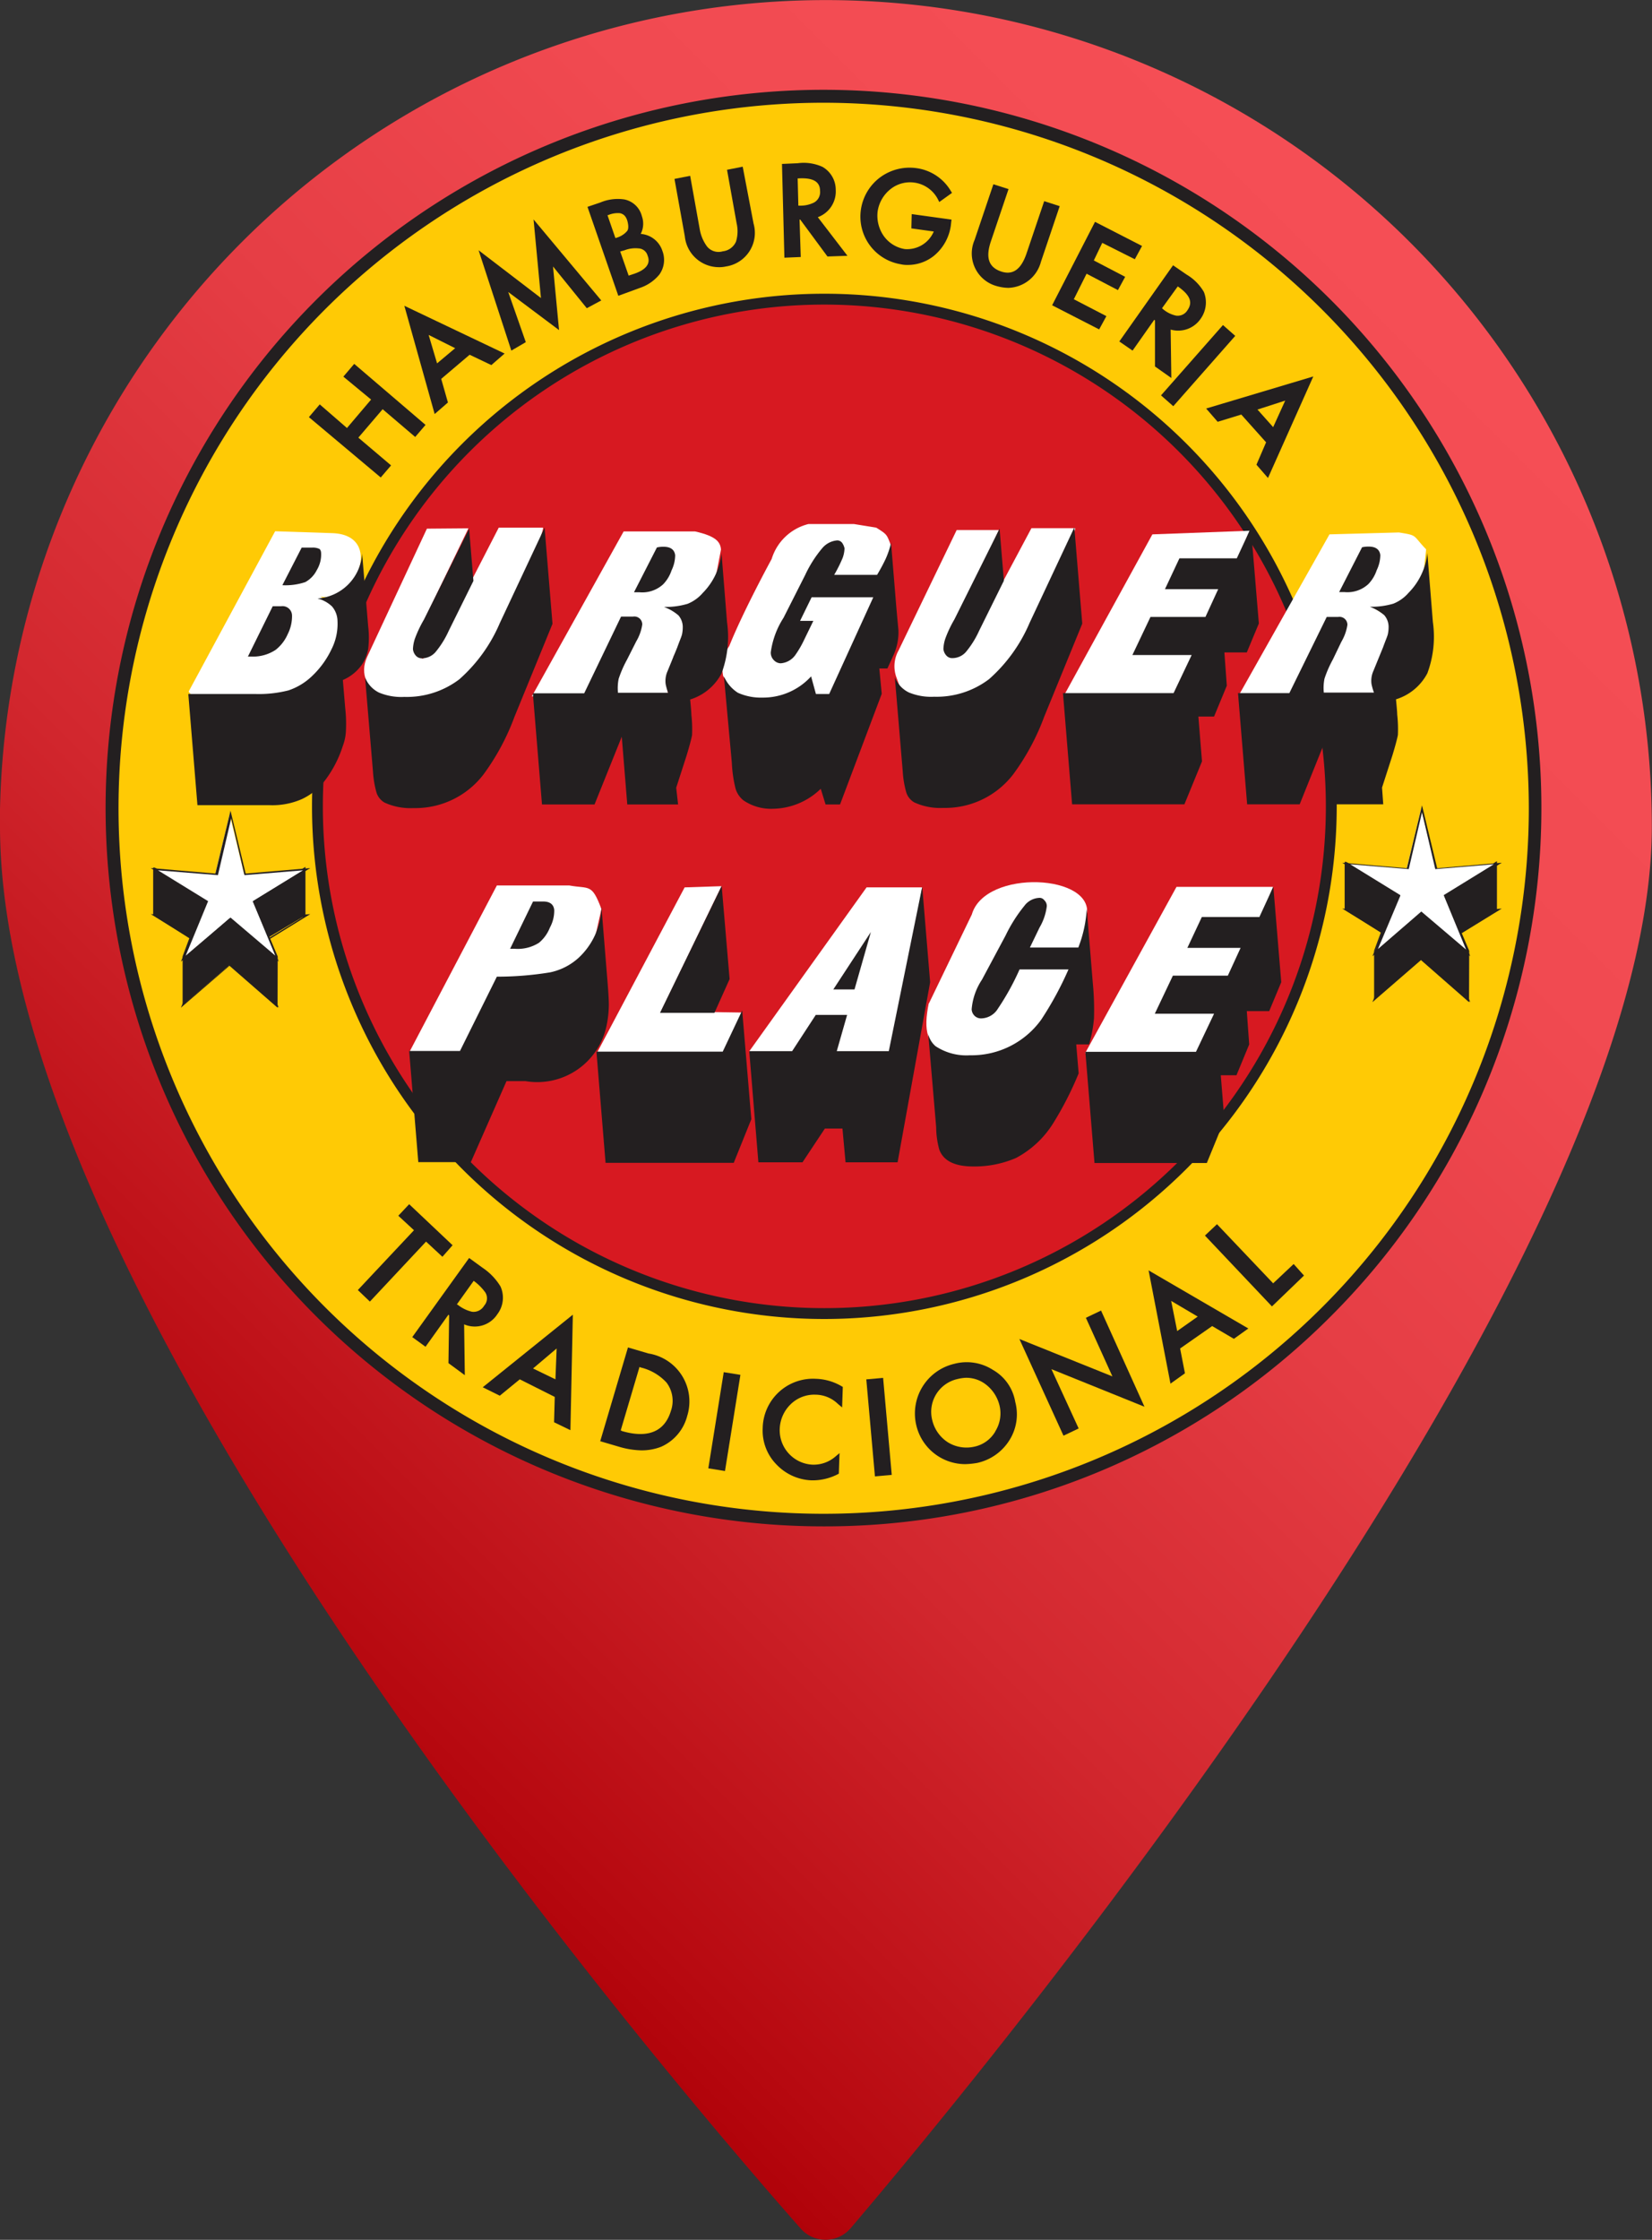<svg xmlns="http://www.w3.org/2000/svg" xmlns:xlink="http://www.w3.org/1999/xlink" viewBox="0 0 9.589 12.994"><rect x="0" y="0" width="9.589" height="12.994" fill="#333333" stroke="none"/><defs><linearGradient id="a" x1="5.014" y1="249.359" x2="12.545" y2="256.89" gradientTransform="matrix(-1, 0, 0, 1, 29.331, 0)" gradientUnits="userSpaceOnUse"><stop offset="0.015" stop-color="#f54e55"/><stop offset="0.231" stop-color="#f14a51"/><stop offset="0.464" stop-color="#e53d44"/><stop offset="0.704" stop-color="#d2272e"/><stop offset="0.948" stop-color="#b70910"/><stop offset="1" stop-color="#b00209"/></linearGradient><linearGradient id="b" x1="7.086" y1="250.539" x2="10.469" y2="253.922" xlink:href="#a"/></defs><title>hamburger-marker_bp</title><path d="M15.759,252.375c0,2.722,3.841,7.22,4.647,8.134a.192.192,0,0,0,.291-.002c.799-.939,4.65-5.594,4.65-8.131a4.794,4.794,0,1,0-9.589,0Zm1.184-.196a3.61,3.61,0,1,1,3.61,3.61A3.61,3.61,0,0,1,16.944,252.179Z" transform="translate(-15.759 -247.581)" style="fill:url(#a)"/><path d="M20.554,254.623a2.392,2.392,0,1,0-2.392-2.392A2.392,2.392,0,0,0,20.554,254.623Z" transform="translate(-15.759 -247.581)" style="fill:url(#b)"/><circle cx="4.78" cy="4.687" r="4.128" style="fill:#ffca05"/><path d="M20.54,256.436a4.167,4.167,0,1,1,2.946-1.221A4.144,4.144,0,0,1,20.54,256.436Zm0-8.259a4.093,4.093,0,1,0,4.093,4.093A4.097,4.097,0,0,0,20.54,248.177Z" transform="translate(-15.759 -247.581)" style="fill:#231f20"/><polygon points="1.993 2.185 2.154 2.318 2.014 2.483 1.856 2.346 1.793 2.42 2.21 2.77 2.27 2.7 2.08 2.539 2.221 2.374 2.41 2.535 2.47 2.465 2.056 2.111 1.993 2.185" style="fill:#231f20"/><path d="M18.282,249.983l.077-.067-.039-.137.165-.14.126.06.077-.067-.582-.277Zm.119-.382-.105.088-.049-.165Z" transform="translate(-15.759 -247.581)" style="fill:#231f20"/><polygon points="3.14 1.729 2.778 1.452 2.968 2.034 3.052 1.985 2.95 1.694 3.245 1.915 3.21 1.546 3.406 1.788 3.49 1.743 3.097 1.273 3.14 1.729" style="fill:#231f20"/><path d="M19.478,248.938a.129.129,0,0,0,.007-.102.132.132,0,0,0-.102-.098.261.261,0,0,0-.14.018l-.074.025.179.516.126-.046a.247.247,0,0,0,.112-.077.145.145,0,0,0,.018-.137A.143.143,0,0,0,19.478,248.938Zm-.07.242-.049-.14.025-.007a.176.176,0,0,1,.081-.011.057.057,0,0,1,.053.042c.007.018.025.07-.077.105Zm-.014-.253a.13.13,0,0,1-.063.035h0l-.046-.133h.004a.141.141,0,0,1,.07-.011c.014.004.032.011.042.046C19.411,248.903,19.404,248.92,19.393,248.927Z" transform="translate(-15.759 -247.581)" style="fill:#231f20"/><path d="M20.07,248.548l-.091.018.056.312a.202.202,0,0,1-.004.105.095.095,0,0,1-.077.056.086.086,0,0,1-.091-.028.235.235,0,0,1-.042-.098l-.056-.312-.091.018.06.333a.199.199,0,0,0,.196.179.171.171,0,0,0,.042-.004.197.197,0,0,0,.161-.249Z" transform="translate(-15.759 -247.581)" style="fill:#231f20"/><path d="M20.61,248.682a.153.153,0,0,0-.077-.133.263.263,0,0,0-.144-.021l-.091.004.014.544.095-.004-.007-.217h.004l.158.214.116-.004-.172-.224A.159.159,0,0,0,20.61,248.682Zm-.091.007a.069.069,0,0,1-.035.067.177.177,0,0,1-.084.018h-.007l-.004-.158h.004C20.481,248.611,20.519,248.636,20.519,248.689Z" transform="translate(-15.759 -247.581)" style="fill:#231f20"/><path d="M21.049,248.906l.13.018a.168.168,0,0,1-.168.102.187.187,0,0,1-.123-.077.206.206,0,0,1-.035-.14.203.203,0,0,1,.074-.13.182.182,0,0,1,.277.06l.007.014.074-.053-.007-.011a.274.274,0,0,0-.203-.133.288.288,0,0,0-.21.056.284.284,0,0,0-.109.186.28.28,0,0,0,.231.316.158.158,0,0,0,.039.004.242.242,0,0,0,.154-.053.276.276,0,0,0,.098-.175l.004-.035-.231-.032Z" transform="translate(-15.759 -247.581)" style="fill:#231f20"/><path d="M21.82,248.748l-.102.302c-.032.095-.081.13-.151.105s-.088-.081-.056-.175l.102-.302-.088-.028-.109.323a.196.196,0,0,0,.126.267.262.262,0,0,0,.07.011.202.202,0,0,0,.189-.151l.109-.323Z" transform="translate(-15.759 -247.581)" style="fill:#231f20"/><polygon points="6.489 1.683 6.531 1.606 6.349 1.511 6.398 1.409 6.587 1.504 6.629 1.427 6.356 1.287 6.107 1.771 6.38 1.911 6.422 1.834 6.233 1.736 6.307 1.588 6.489 1.683" style="fill:#231f20"/><path d="M22.729,249.429a.163.163,0,0,0,.018-.154.282.282,0,0,0-.102-.102l-.077-.053-.312.442.077.053.126-.179.004.004v.267l.095.067-.004-.281A.158.158,0,0,0,22.729,249.429Zm-.133-.186c.07.049.088.091.056.137a.066.066,0,0,1-.067.032.174.174,0,0,1-.077-.039l-.004-.004.091-.126Z" transform="translate(-15.759 -247.581)" style="fill:#231f20"/><rect x="22.561" y="249.615" width="0.544" height="0.095" transform="matrix(0.661, -0.75, 0.75, 0.661, -195.385, -145.781)" style="fill:#231f20"/><path d="M22.76,249.951l.067.077.137-.042.144.161-.056.13.067.077.263-.589Zm.459-.046-.07.154-.091-.102Z" transform="translate(-15.759 -247.581)" style="fill:#231f20"/><path d="M20.544,249.316a2.943,2.943,0,1,1-2.943,2.943A2.944,2.944,0,0,1,20.544,249.316Z" transform="translate(-15.759 -247.581)" style="fill:#d71921"/><path d="M20.544,255.233a2.974,2.974,0,1,1,2.974-2.974A2.976,2.976,0,0,1,20.544,255.233Zm0-5.885a2.911,2.911,0,1,0,2.911,2.911A2.913,2.913,0,0,0,20.544,249.348Z" transform="translate(-15.759 -247.581)" style="fill:#231f20"/><path d="M17.356,250.663l.333.011c.302.011.133.41-.07.368.617.358-.54.87-.765.551Z" transform="translate(-15.759 -247.581)" style="fill:#fff"/><path d="M18.478,250.646l-.305.631-.007.091.046.035.081-.06.361-.701h.256c.021,0-.238.645-.238.645-.217.309-.13.393-.687.365-.095-.077-.14-.161-.095-.26l.347-.744Z" transform="translate(-15.759 -247.581)" style="fill:#fff"/><path d="M21.557,250.656l-.288.628.021.088.042-.053.039-.014.214-.358.161-.302h.253c.021,0-.281.638-.281.638-.217.309-.14.407-.698.379-.014-.042-.042-.105-.056-.147a.187.187,0,0,1,.011-.161l.337-.698Z" transform="translate(-15.759 -247.581)" style="fill:#fff"/><path d="M18.846,251.621l.533-.957h.414c.126.028.147.063.151.105l-.025.13-.035.14-.133.07-.116-.007.102.053-.018.154-.049.077-.046.154.014.07-.295-.007-.119-.021-.028.032-.07-.004Z" transform="translate(-15.759 -247.581)" style="fill:#fff"/><path d="M22.946,251.621l.53-.94.403-.011c.112.018.077.014.158.098l-.014.13-.042.123-.13.095-.116-.007.095.06-.011.147-.021.102-.053.133-.011.07a7.405,7.405,0,0,0-.789,0" transform="translate(-15.759 -247.581)" style="fill:#fff"/><path d="M19.958,251.505l.112.196.533.011c.109-.319.217-.642.33-.961-.028-.07-.021-.067-.088-.109l-.13-.021h-.263a.299.299,0,0,0-.214.203s-.165.302-.246.505a.225.225,0,0,0-.035.175" transform="translate(-15.759 -247.581)" style="fill:#fff"/><polygon points="6.173 4.04 6.833 4.061 7.253 3.079 6.689 3.1 6.173 4.04" style="fill:#fff"/><polygon points="6.299 6.109 6.98 6.13 7.39 5.145 6.829 5.145 6.299 6.109" style="fill:#fff"/><path d="M18.138,253.679l.505-.961h.421c.116.021.13-.014.186.137l-.049.217-.105.165-.295.053L18.664,253.255l-.246.449Z" transform="translate(-15.759 -247.581)" style="fill:#fff"/><polygon points="3.466 6.106 3.974 5.148 4.188 5.141 3.837 5.867 4.304 5.874 4.192 6.134 3.466 6.106" style="fill:#fff"/><polygon points="4.349 6.099 5.03 5.148 5.353 5.148 5.181 6.127 4.349 6.099" style="fill:#fff"/><path d="M21.151,253.402l.249-.516c.077-.267.722-.235.666.011l-.018.224-.123.323-.186.182-.309.137c-.056-.021-.112-.042-.168-.06-.126-.053-.144-.144-.112-.302" transform="translate(-15.759 -247.581)" style="fill:#fff"/><path d="M23.15,252.725l.046.554-.07.168h-.13l.014.193-.074.179h-.091l.021.26-.102.249h-.652l-.053-.645h.642l.105-.221h-.344l.105-.221h.319l.074-.161h-.309l.084-.179H23.069Zm-1.07.915H22.006l.014.168a1.921,1.921,0,0,1-.147.288.566.566,0,0,1-.217.203.606.606,0,0,1-.249.049c-.105,0-.172-.032-.196-.098a.498.498,0,0,1-.018-.13l-.046-.54a.133.133,0,0,0,.042.07.324.324,0,0,0,.2.053.498.498,0,0,0,.414-.207,1.942,1.942,0,0,0,.158-.291h-.284a1.47,1.47,0,0,1-.126.228.116.116,0,0,1-.095.056.053.053,0,0,1-.039-.014.056.056,0,0,1-.018-.039.364.364,0,0,1,.06-.172l.137-.256a.872.872,0,0,1,.109-.172.114.114,0,0,1,.084-.046.034.034,0,0,1,.032.014.045.045,0,0,1,.014.035.321.321,0,0,1-.042.123l-.056.116h.281a.727.727,0,0,0,.049-.224l.035.428a1.591,1.591,0,0,1,.007.207A.736.736,0,0,1,22.08,253.641Zm-1.266-.652-.095.333h-.123Zm.298-.263.046.554-.189,1.045h-.302l-.018-.196h-.102l-.13.196h-.256l-.053-.645h.249l.137-.21h.182l-.06.21h.302Zm-1.164-.004.046.54-.088.196h-.316Zm.119.722.053.631-.102.253H19.274l-.053-.645h.733Zm-1.347-.358.133-.274H18.913c.039,0,.06.018.063.049a.204.204,0,0,1-.025.102.218.218,0,0,1-.063.088.229.229,0,0,1-.144.035Zm-.228,1.238H18.187l-.053-.645h.295l.214-.431a1.899,1.899,0,0,0,.309-.025.352.352,0,0,0,.165-.084.414.414,0,0,0,.133-.298l.032.396c.007.081.011.14.011.175a.599.599,0,0,1-.011.109.411.411,0,0,1-.473.333H18.699Zm5.04-3.307.133-.26a.158.158,0,0,1,.039-.004c.042,0,.063.018.067.049a.205.205,0,0,1-.021.088.212.212,0,0,1-.049.081.179.179,0,0,1-.137.046Zm.256,1.231h-.295l-.032-.393-.158.393h-.305l-.053-.645h.298l.217-.442h.067a.046.046,0,0,1,.053.046.271.271,0,0,1-.035.098l-.049.102a.66.66,0,0,0-.049.112.274.274,0,0,0-.004.081h.291a.361.361,0,0,1-.014-.049.139.139,0,0,1,.011-.077l.056-.137c.014-.039.025-.063.028-.077a.2.2,0,0,0,.004-.046.104.104,0,0,0-.025-.063.276.276,0,0,0-.084-.049.446.446,0,0,0,.137-.018.229.229,0,0,0,.088-.063.383.383,0,0,0,.109-.231l.032.4a.608.608,0,0,1-.032.298.308.308,0,0,1-.182.151c.004.042.007.074.007.088a.761.761,0,0,1,.004.119c-.004.021-.014.06-.032.119l-.06.186Zm-.768-1.603.046.554-.07.168h-.13l.014.193-.074.179h-.091l.021.26-.102.249h-.652l-.053-.645H22.571l.105-.221h-.344l.105-.221h.319l.074-.161h-.309l.084-.179h.333Zm-1.459.004.025.302-.144.291a.537.537,0,0,1-.077.123.105.105,0,0,1-.077.035.045.045,0,0,1-.035-.014.066.066,0,0,1-.018-.039.214.214,0,0,1,.011-.06.688.688,0,0,1,.053-.112Zm.48.551-.221.54a1.352,1.352,0,0,1-.179.333.498.498,0,0,1-.407.196.359.359,0,0,1-.168-.032.103.103,0,0,1-.046-.056.57.57,0,0,1-.021-.123l-.046-.547a.166.166,0,0,0,.081.088.338.338,0,0,0,.147.025.504.504,0,0,0,.319-.102.911.911,0,0,0,.235-.326l.26-.554Zm-1.164.407-.242.642h-.084l-.028-.091a.406.406,0,0,1-.277.116.285.285,0,0,1-.172-.049.137.137,0,0,1-.046-.07.751.751,0,0,1-.021-.147l-.046-.502a.216.216,0,0,0,.081.095.327.327,0,0,0,.144.028.377.377,0,0,0,.281-.123l.028.102h.077l.256-.561h-.358l-.067.137h.077l-.053.109a.58.58,0,0,1-.053.091.114.114,0,0,1-.084.046.056.056,0,0,1-.039-.018.061.061,0,0,1-.018-.046.491.491,0,0,1,.074-.2l.126-.249a.695.695,0,0,1,.098-.154.127.127,0,0,1,.088-.046.036.036,0,0,1,.028.014.087.087,0,0,1,.014.032.175.175,0,0,1-.011.056.821.821,0,0,1-.049.098h.249c.025-.042.039-.07.049-.091a.489.489,0,0,0,.032-.095l.032.389.011.119a.324.324,0,0,1-.032.151l-.032.07H20.863Zm-1.438-.589.133-.26a.158.158,0,0,1,.039-.004c.042,0,.063.018.067.049a.205.205,0,0,1-.021.088.212.212,0,0,1-.049.081.179.179,0,0,1-.137.046Zm.256,1.231h-.295l-.032-.393-.158.393h-.305l-.053-.645h.298l.214-.445h.07a.046.046,0,0,1,.053.046.271.271,0,0,1-.035.098l-.053.105a.658.658,0,0,0-.049.112.274.274,0,0,0-.004.081h.291a.358.358,0,0,1-.014-.049.139.139,0,0,1,.011-.077l.056-.137c.014-.039.025-.063.028-.077a.2.2,0,0,0,.004-.046.104.104,0,0,0-.025-.063.276.276,0,0,0-.084-.049.446.446,0,0,0,.137-.018.229.229,0,0,0,.088-.063.383.383,0,0,0,.109-.231l.032.4a.608.608,0,0,1-.032.298.308.308,0,0,1-.182.151c.004.042.007.074.007.088a.761.761,0,0,1,.004.119c-.004.021-.014.06-.032.119l-.06.186Zm-1.213-1.599.025.302-.144.291a.537.537,0,0,1-.077.123.105.105,0,0,1-.077.035.045.045,0,0,1-.035-.014.066.066,0,0,1-.018-.039.214.214,0,0,1,.011-.06.688.688,0,0,1,.053-.112Zm.484.551-.221.54a1.352,1.352,0,0,1-.179.333.498.498,0,0,1-.407.196.359.359,0,0,1-.168-.032.103.103,0,0,1-.046-.056.57.57,0,0,1-.021-.123l-.046-.547a.166.166,0,0,0,.081.088.338.338,0,0,0,.147.025.504.504,0,0,0,.319-.102.911.911,0,0,0,.235-.326l.26-.554Zm-1.624-.102h.049a.055.055,0,0,1,.063.053.229.229,0,0,1-.025.109.235.235,0,0,1-.07.091.238.238,0,0,1-.14.039h-.021Zm.168-.34h.06a.089.089,0,0,1,.042.007c.007.004.011.014.011.028a.174.174,0,0,1-.025.095.162.162,0,0,1-.067.07.362.362,0,0,1-.133.018Zm.351.035.035.421a.547.547,0,0,1,0,.133.255.255,0,0,1-.035.088.26.26,0,0,1-.112.091l.014.165a.816.816,0,0,1,.004.126.28.28,0,0,1-.018.091.666.666,0,0,1-.098.193.36.36,0,0,1-.14.116.425.425,0,0,1-.189.035h-.417l-.053-.645h.386a.693.693,0,0,0,.196-.021.363.363,0,0,0,.13-.077.521.521,0,0,0,.119-.161.326.326,0,0,0,.035-.165.133.133,0,0,0-.032-.084.189.189,0,0,0-.084-.046A.279.279,0,0,0,17.861,250.793Z" transform="translate(-15.759 -247.581)" style="fill:#231f20"/><path d="M17.377,253.427l-.284-.245-.284.245.144-.347-.319-.196.375.032.088-.365.088.365.375-.032-.319.196Zm-.701-.526.291.179-.13.316.26-.221.26.221-.13-.316.291-.179-.34.028-.077-.33-.077.33Z" transform="translate(-15.759 -247.581)" style="fill:#231f20"/><path d="M16.651,252.624v.267l.214.133-.042.109v.27l.267-.228.277.242v-.277l-.053-.119.21-.126v-.27l-.302.182-.267.004C16.956,252.813,16.658,252.624,16.651,252.624Z" transform="translate(-15.759 -247.581)" style="fill:#231f20"/><path d="M17.37,253.427l-.281-.245-.27.231v-.284l.039-.105-.21-.133v-.277h.007c.004,0,.007,0,.305.189l.263-.004.309-.189v.281l-.21.123.049.116Zm-.281-.26.27.235v-.263l-.053-.123.214-.126v-.256l-.295.179-.27.004h0c-.105-.067-.26-.165-.295-.186v.256l.214.133-.042.112v.256Z" transform="translate(-15.759 -247.581)" style="fill:#231f20"/><polygon points="1.333 4.724 1.417 5.071 1.772 5.043 1.467 5.229 1.607 5.562 1.333 5.327 1.063 5.562 1.2 5.229 0.895 5.043 1.249 5.071 1.333 4.724" style="fill:#fff"/><path d="M17.377,253.16l-.284-.245-.284.245.144-.347-.319-.196.375.032.088-.365.088.365.375-.032-.319.196Zm-.701-.53.291.179-.13.316.26-.221.26.221-.13-.316.291-.179-.34.028-.077-.33-.077.33Z" transform="translate(-15.759 -247.581)" style="fill:#231f20"/><path d="M24.293,253.395l-.284-.246-.284.246.144-.347-.319-.196.375.032.088-.365.088.365.375-.032-.319.196Zm-.284-.26.26.221-.13-.316.291-.179-.34.028-.077-.33-.077.33-.34-.028.291.179v.004l-.13.309Z" transform="translate(-15.759 -247.581)" style="fill:#231f20"/><path d="M23.567,252.592v.267l.214.133-.042.109v.27l.267-.228.277.242v-.277l-.053-.119.21-.126v-.27l-.302.182-.267.004C23.872,252.781,23.574,252.592,23.567,252.592Z" transform="translate(-15.759 -247.581)" style="fill:#231f20"/><path d="M24.286,253.395l-.281-.246-.27.231v-.284l.039-.105-.21-.133v-.277h.007c.004,0,.007,0,.305.189l.263-.004.309-.189v.281l-.21.123.049.116h0Zm-.281-.26.27.235v-.263l-.053-.123.214-.126v-.256l-.295.179-.27.004h0c-.105-.067-.26-.165-.295-.186v.256l.214.133-.042.112v.256Z" transform="translate(-15.759 -247.581)" style="fill:#231f20"/><polygon points="8.249 4.692 8.334 5.039 8.688 5.011 8.383 5.197 8.52 5.527 8.249 5.295 7.976 5.527 8.116 5.197 7.811 5.011 8.165 5.039 8.249 4.692" style="fill:#fff"/><path d="M24.293,253.129l-.284-.246-.284.246.144-.347-.319-.196.375.032.088-.365.088.365.375-.032-.319.196Zm-.284-.26.26.221-.13-.316.291-.179-.34.028-.077-.33-.077.33-.34-.028.291.179v.004l-.13.309Z" transform="translate(-15.759 -247.581)" style="fill:#231f20"/><polygon points="2.568 7.291 2.627 7.224 2.375 6.986 2.312 7.053 2.403 7.137 2.077 7.484 2.147 7.551 2.473 7.203 2.568 7.291" style="fill:#231f20"/><path d="M18.646,255.205a.158.158,0,0,0,.018-.161.348.348,0,0,0-.105-.109l-.077-.056-.33.459.077.056.133-.186.004.004-.004.277.095.07-.004-.295A.156.156,0,0,0,18.646,255.205Zm-.137-.193a.296.296,0,0,1,.067.067.064.064,0,0,1-.007.077.071.071,0,0,1-.07.035.208.208,0,0,1-.081-.039l-.007-.004.098-.137Z" transform="translate(-15.759 -247.581)" style="fill:#231f20"/><path d="M18.66,255.678l.116-.095.203.102-.004.147.095.046.014-.67-.523.421Zm.33-.274-.007.179-.13-.063Z" transform="translate(-15.759 -247.581)" style="fill:#231f20"/><path d="M19.523,255.433l-.119-.035-.161.544.119.035a.491.491,0,0,0,.119.018.309.309,0,0,0,.116-.021.269.269,0,0,0,.151-.179A.282.282,0,0,0,19.523,255.433Zm-.046.081a.297.297,0,0,1,.151.088.176.176,0,0,1,.025.165c-.046.151-.179.147-.284.116l-.007-.004.109-.368Z" transform="translate(-15.759 -247.581)" style="fill:#231f20"/><rect x="19.681" y="255.781" width="0.565" height="0.098" transform="translate(-251.556 -12.587) rotate(-80.881)" style="fill:#231f20"/><path d="M20.495,255.58a.292.292,0,0,0-.309.288.28.28,0,0,0,.081.21.296.296,0,0,0,.203.091h.011a.319.319,0,0,0,.14-.035l.007-.004.004-.119-.025.021a.193.193,0,0,1-.133.046.2.2,0,0,1-.189-.21.209.209,0,0,1,.063-.14.196.196,0,0,1,.144-.056.189.189,0,0,1,.13.053l.025.021.004-.119-.007-.004A.311.311,0,0,0,20.495,255.58Z" transform="translate(-15.759 -247.581)" style="fill:#231f20"/><rect x="20.814" y="255.577" width="0.098" height="0.565" transform="translate(-38.374 -244.721) rotate(-5.089)" style="fill:#231f20"/><path d="M21.522,255.528a.281.281,0,0,0-.224-.035.296.296,0,0,0-.221.354.292.292,0,0,0,.284.228.475.475,0,0,0,.07-.007.295.295,0,0,0,.186-.13.281.281,0,0,0,.035-.224A.264.264,0,0,0,21.522,255.528Zm.014.358a.185.185,0,0,1-.123.088.206.206,0,0,1-.151-.025.21.21,0,0,1-.091-.126.195.195,0,0,1,.147-.242.237.237,0,0,1,.049-.007.186.186,0,0,1,.105.032.219.219,0,0,1,.088.126A.196.196,0,0,1,21.536,255.885Z" transform="translate(-15.759 -247.581)" style="fill:#231f20"/><polygon points="6.391 7.603 6.303 7.645 6.457 7.985 5.917 7.768 6.173 8.329 6.261 8.287 6.103 7.943 6.643 8.161 6.391 7.603" style="fill:#231f20"/><path d="M22.553,255.608l.084-.06-.028-.144.186-.13.126.074.084-.06-.579-.337Zm.158-.389-.119.084-.035-.175Z" transform="translate(-15.759 -247.581)" style="fill:#231f20"/><polygon points="7.509 7.333 7.39 7.445 7.064 7.102 6.994 7.168 7.383 7.579 7.569 7.4 7.509 7.333" style="fill:#231f20"/></svg>